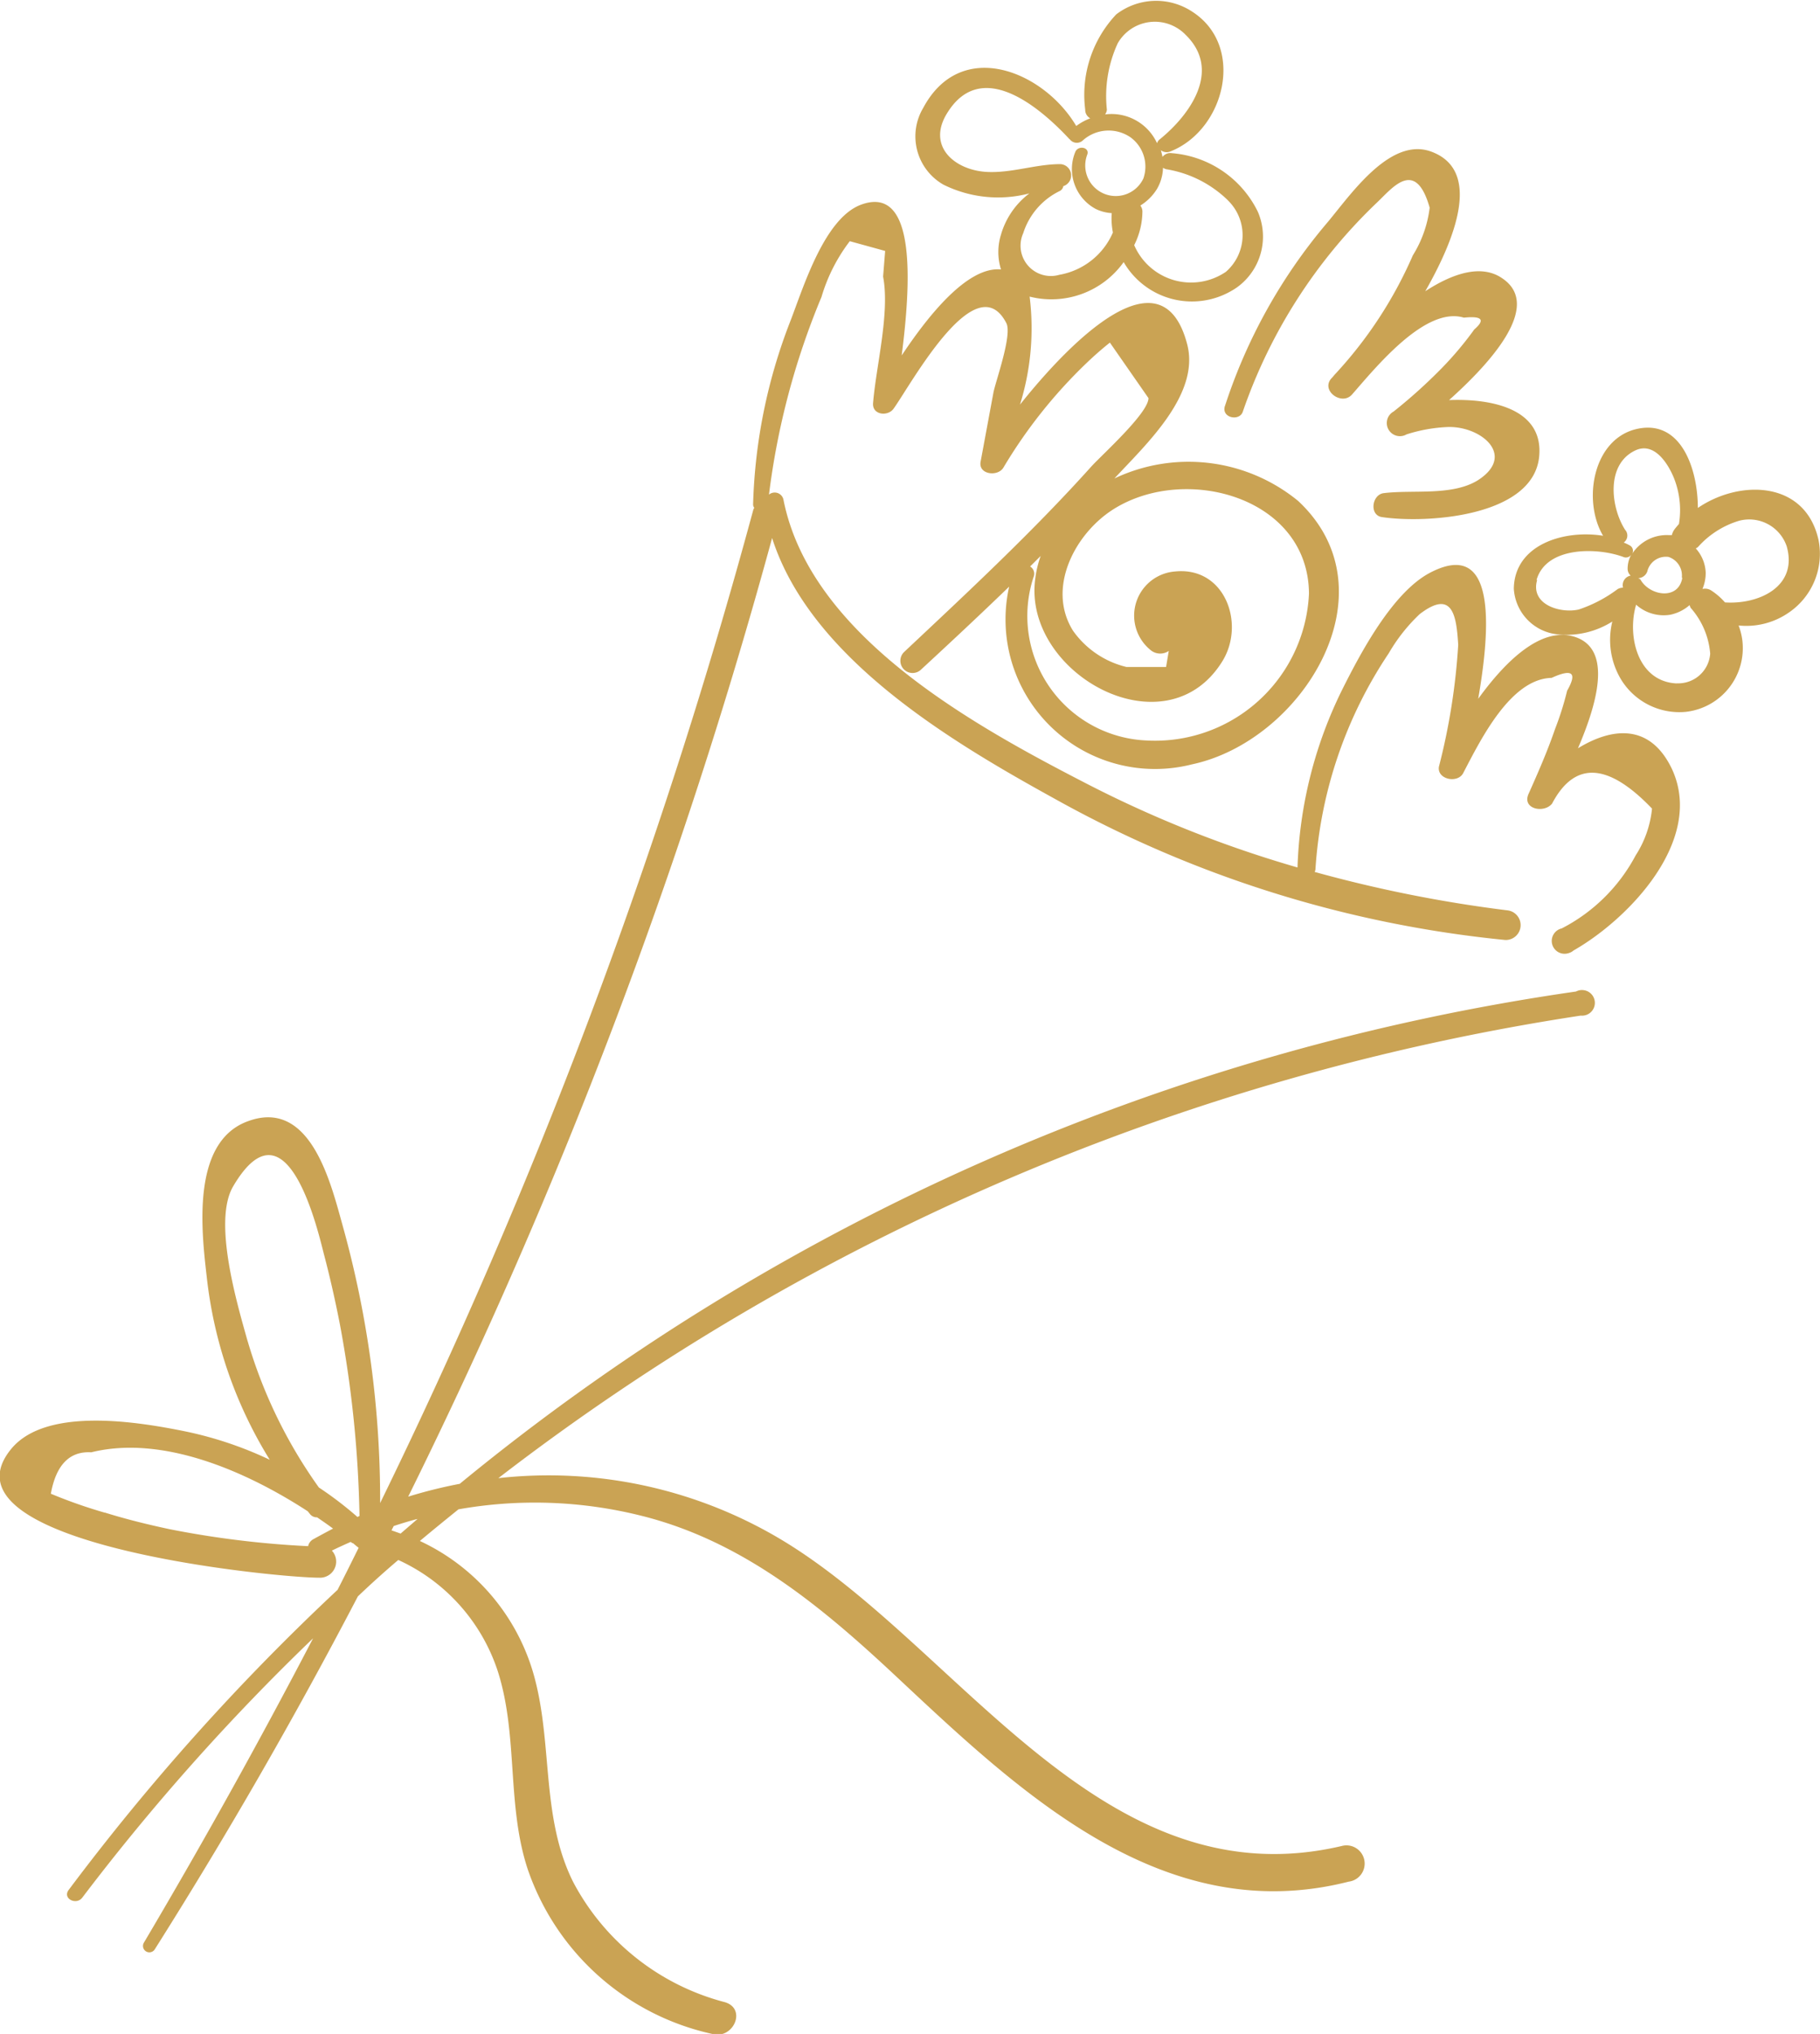 <svg xmlns="http://www.w3.org/2000/svg" width="60" height="67.031" viewBox="0 0 60 67.031">
  <defs>
    <style>
      .cls-1 {
        fill: #caa354;
        fill-rule: evenodd;
      }
    </style>
  </defs>
  <path id="Forme_4" data-name="Forme 4" class="cls-1" d="M970.021,652.629c0.623-1.452,1.153-3.261-.1-3.67-1.115-.363-2.3.811-3.189,2.04,0.4-2.306.623-5.31-1.586-4.156-1.234.646-2.282,2.631-2.871,3.8a14.221,14.221,0,0,0-1.5,5.914,38.337,38.337,0,0,1-6.848-2.708c-3.778-1.943-9.211-4.9-10.1-9.419a0.295,0.295,0,0,0-.476-0.161,24.8,24.8,0,0,1,1.731-6.513,5.658,5.658,0,0,1,.933-1.838l1.166,0.321-0.068.846c0.229,1.191-.233,2.956-0.331,4.173-0.029.388,0.488,0.447,0.679,0.177,0.6-.845,2.719-4.748,3.715-2.817,0.2,0.385-.348,1.9-0.425,2.285l-0.424,2.285c-0.076.422,0.564,0.5,0.751,0.194a16.315,16.315,0,0,1,2.727-3.434c0.25-.24.513-0.473,0.785-0.688l1.272,1.829c0,0.5-1.57,1.9-1.9,2.272-1.934,2.15-4.058,4.123-6.161,6.1a0.4,0.4,0,1,0,.568.57c0.975-.9,1.947-1.808,2.9-2.729a4.929,4.929,0,0,0,6.018,5.859c3.643-.769,6.709-5.694,3.511-8.681a5.7,5.7,0,0,0-6.06-.742c1.06-1.141,2.829-2.776,2.4-4.423-0.814-3.122-3.778-.186-5.512,1.989a8.481,8.481,0,0,0,.318-3.56,2.927,2.927,0,0,0,3.1-1.137,2.6,2.6,0,0,0,3.535.958,2.354,2.354,0,0,0,.218-0.138,2.062,2.062,0,0,0,.67-2.48,3.457,3.457,0,0,0-2.837-1.93,0.323,0.323,0,0,0-.306.123,1.814,1.814,0,0,0-.055-0.22,0.319,0.319,0,0,0,.3.046c1.811-.7,2.51-3.476.73-4.616a2.16,2.16,0,0,0-2.5.093,3.862,3.862,0,0,0-1.023,3.137,0.318,0.318,0,0,0,.166.288,1.956,1.956,0,0,0-.462.253c-1.064-1.8-3.791-2.935-5.042-.6a1.833,1.833,0,0,0,.639,2.519l0.026,0.015a4.052,4.052,0,0,0,2.833.287A2.61,2.61,0,0,0,951,635.7a1.925,1.925,0,0,0,0,1.149c-1.107-.106-2.4,1.521-3.274,2.834,0.28-2.192.547-5.685-1.357-4.962-1.213.468-1.9,2.774-2.32,3.848a17.941,17.941,0,0,0-1.221,6.006,0.185,0.185,0,0,0,.039.131,0.214,0.214,0,0,0-.035.071,183.861,183.861,0,0,1-12.3,32.727,33.7,33.7,0,0,0-1.23-9.124c-0.386-1.376-1.048-4.223-3.121-3.463-1.891.676-1.536,3.645-1.365,5.136a14.425,14.425,0,0,0,2.077,6.024,12.307,12.307,0,0,0-2.841-.947c-1.493-.3-4.516-0.807-5.674.579-2.612,3.151,8.7,4.254,10.139,4.254a0.532,0.532,0,0,0,.424-0.892c0.2-.1.424-0.2,0.62-0.287a0.242,0.242,0,0,0,.088.05c0.056,0.051.119,0.1,0.174,0.144-0.229.461-.458,0.925-0.695,1.386a75.583,75.583,0,0,0-8.863,9.888c-0.216.283,0.25,0.519,0.449,0.253a73.432,73.432,0,0,1,7.608-8.545q-2.641,5.068-5.581,10.036a0.21,0.21,0,0,0,.366.207h0q3.582-5.668,6.691-11.624,0.645-.616,1.332-1.2a6.123,6.123,0,0,1,3.291,3.7c0.665,2.113.279,4.389,0.979,6.5a8.313,8.313,0,0,0,6.119,5.428c0.674,0.148,1.1-.845.373-1.056a7.909,7.909,0,0,1-5-3.966c-1.03-2.074-.687-4.4-1.233-6.585a6.947,6.947,0,0,0-3.817-4.647c0.424-.355.848-0.7,1.273-1.043a14.437,14.437,0,0,1,6.025.211c3.393,0.845,6,3.041,8.481,5.368,4.059,3.8,8.757,8.238,14.842,6.691a0.6,0.6,0,1,0-.233-1.174c-7.85,1.838-12.5-6.391-18.277-9.977a14.941,14.941,0,0,0-9.524-2.146,77.57,77.57,0,0,1,35.684-15.244,0.422,0.422,0,1,0,.082-0.84,0.418,0.418,0,0,0-.238.046,74.678,74.678,0,0,0-36.8,16.224,15.978,15.978,0,0,0-1.7.423A175.2,175.2,0,0,0,943.454,645.7c1.272,3.979,5.936,6.729,9.329,8.6a38.179,38.179,0,0,0,14.842,4.647,0.49,0.49,0,0,0,.076-0.976,44.115,44.115,0,0,1-6.361-1.267,0.259,0.259,0,0,0,.026-0.08,14.433,14.433,0,0,1,2.417-7.126,5.71,5.71,0,0,1,1.017-1.288c1.1-.845,1.214.071,1.273,1.009a21.222,21.222,0,0,1-.636,4.017c-0.068.422,0.619,0.561,0.8,0.211,0.569-1.085,1.552-3.105,2.914-3.138,0.684-.312.854-0.173,0.513,0.422a10.01,10.01,0,0,1-.4,1.267c-0.25.73-.56,1.436-0.873,2.137-0.221.5,0.513,0.647,0.776,0.318q1.115-2.114,3.295.164a3.466,3.466,0,0,1-.539,1.542,5.72,5.72,0,0,1-2.438,2.407,0.423,0.423,0,1,0,.224.815,0.416,0.416,0,0,0,.166-0.088c1.823-1.039,4.329-3.641,3.244-5.981C972.391,651.785,971.124,651.954,970.021,652.629Zm-8.868-5.1a5.079,5.079,0,0,1-5.338,4.844,4.108,4.108,0,0,1-3.74-5.393,0.278,0.278,0,0,0-.115-0.342l0.348-.347a3.446,3.446,0,0,0-.174.714c-0.462,3.135,4.287,5.795,6.165,2.754,0.764-1.237.081-3.126-1.564-2.956a1.459,1.459,0,0,0-.767,2.618,0.5,0.5,0,0,0,.563,0l-0.089.529h-1.306a3.024,3.024,0,0,1-1.76-1.192c-0.89-1.419.077-3.223,1.341-4.013C957.092,643.256,961.128,644.355,961.153,647.527Zm-2.671-12.955a1.6,1.6,0,0,1-.068,2.353,2.042,2.042,0,0,1-3.023-.879,2.5,2.5,0,0,0,.271-1.119,0.333,0.333,0,0,0-.068-0.186,1.686,1.686,0,0,0,.547-0.545,1.462,1.462,0,0,0,.2-0.7,0.354,0.354,0,0,0,.1.047A3.775,3.775,0,0,1,958.482,634.572Zm-3.991-2.987a4.158,4.158,0,0,1,.357-2.191,1.409,1.409,0,0,1,1.92-.526,1.374,1.374,0,0,1,.315.243c1.2,1.166.157,2.632-.848,3.447a0.243,0.243,0,0,0-.09.13,1.652,1.652,0,0,0-1.713-.95A0.338,0.338,0,0,0,954.491,631.585Zm-2.76,4.073a2.331,2.331,0,0,1,1.213-1.4,0.218,0.218,0,0,0,.11-0.156,0.372,0.372,0,0,0-.1-0.726c-0.809,0-1.607.3-2.421,0.257-1.052-.055-2-0.844-1.3-1.951,1.128-1.812,3.045-.177,4,0.845a0.122,0.122,0,0,0,.034.03,0.29,0.29,0,0,0,.4.063l0.021-.017a1.276,1.276,0,0,1,1.582-.11,1.194,1.194,0,0,1,.424,1.356,1.006,1.006,0,0,1-1.854-.777c0.1-.25-0.292-0.329-0.39-0.1a1.49,1.49,0,0,0,.671,1.88,1.389,1.389,0,0,0,.53.139,2.406,2.406,0,0,0,.038.639,2.368,2.368,0,0,1-1.764,1.393A1,1,0,0,1,951.731,635.658Zm-25.57,36.5c-0.357-1.267-1.15-3.958-.471-5.1,1.794-3.041,2.819,1.6,3,2.285s0.369,1.512.517,2.277a37.931,37.931,0,0,1,.645,6.306l-0.068.034a11.877,11.877,0,0,0-1.272-.972A16.062,16.062,0,0,1,926.161,672.156Zm-4.707,5.66a16.426,16.426,0,0,1-1.778-.624c0.174-.955.62-1.407,1.332-1.365,2.3-.57,5.025.57,7.137,1.943l0.081,0.1a0.283,0.283,0,0,0,.228.1c0.178,0.122.357,0.245,0.526,0.371-0.22.114-.424,0.225-0.653,0.351a0.339,0.339,0,0,0-.169.228,31.291,31.291,0,0,1-4.555-.557C922.878,678.213,922.157,678.036,921.454,677.816Zm10.312,0.207-0.559.482-0.3-.106,0.073-.143c0.259-.085.521-0.165,0.784-0.233h0Zm46.177-32.3c-0.455-1.926-2.6-1.955-3.97-1.018,0-1.267-.543-2.926-2-2.606s-1.811,2.361-1.124,3.523c-1.272-.207-2.918.279-2.943,1.74a1.609,1.609,0,0,0,1.434,1.508,2.831,2.831,0,0,0,1.814-.422,2.528,2.528,0,0,0,.3,1.93,2.253,2.253,0,0,0,2.12,1.047,2.114,2.114,0,0,0,1.868-2.337,2.149,2.149,0,0,0-.125-0.51,2.453,2.453,0,0,0,1.65-.422A2.342,2.342,0,0,0,977.943,645.723Zm-4.479,1.267c-0.119.777-1.089,0.613-1.387,0.068a0.381,0.381,0,0,0-.072-0.038,0.339,0.339,0,0,0,.3-0.216,0.63,0.63,0,0,1,.7-0.485,0.641,0.641,0,0,1,.437.7Zm-1.882-1.554c-0.476-.731-0.658-2.162.33-2.627,0.619-.291,1.073.422,1.272,0.908a2.854,2.854,0,0,1,.166,1.516c-0.051.06-.107,0.123-0.153,0.186a0.524,0.524,0,0,0-.081.182h-0.088a1.364,1.364,0,0,0-1.222.616,0.2,0.2,0,0,0-.069-0.272l0,0a1.6,1.6,0,0,0-.208-0.1,0.282,0.282,0,0,0,.063-0.4A0.061,0.061,0,0,1,971.582,645.436Zm-2.927,1.643c0.323-1.128,2.044-1.073,2.88-.752a0.209,0.209,0,0,0,.242-0.084,0.973,0.973,0,0,0-.119.469,0.3,0.3,0,0,0,.1.223,0.317,0.317,0,0,0-.257.368c0,0.01,0,.02.007,0.03a0.347,0.347,0,0,0-.186.051,4.5,4.5,0,0,1-1.273.667c-0.585.139-1.611-.148-1.374-0.972h-0.017Zm4.623,3.409c-1.3-.059-1.642-1.576-1.34-2.594a1.357,1.357,0,0,0,1.127.33,1.4,1.4,0,0,0,.636-0.317,0.48,0.48,0,0,0,.034.089,2.588,2.588,0,0,1,.645,1.512A1.055,1.055,0,0,1,973.278,650.488Zm1.586-2.674a2.2,2.2,0,0,0-.454-0.392,0.371,0.371,0,0,0-.285-0.047,1.354,1.354,0,0,0,.107-0.536,1.266,1.266,0,0,0-.327-0.8,0.489,0.489,0,0,0,.072-0.046,2.945,2.945,0,0,1,1.357-.866,1.305,1.305,0,0,1,1.569.844c0.378,1.339-.942,1.926-2.052,1.846h0.013Zm-16.48-6.471a17.842,17.842,0,0,1,3.325-5.985c0.75-.874,2.087-2.911,3.478-2.395,1.6,0.591.894,2.682-.2,4.6,0.92-.6,1.862-0.9,2.544-0.422,1.328,0.9-.4,2.793-1.76,4.009,1.455-.055,3.134.308,2.969,1.88-0.216,1.981-3.757,2.192-5.182,1.976-0.424-.063-0.331-0.743.06-0.789,0.966-.119,2.251.1,3.1-0.423,1.272-.815.119-1.778-0.967-1.757a5.111,5.111,0,0,0-1.382.244,0.433,0.433,0,1,1-.424-0.755,17.229,17.229,0,0,0,1.594-1.437,11.186,11.186,0,0,0,1.064-1.267q0.555-.481-0.343-0.388c-1.272-.385-2.9,1.635-3.689,2.534-0.335.376-1.027-.122-0.687-0.524,0.038-.038.076-0.084,0.114-0.13a13.881,13.881,0,0,0,2.579-3.933,3.844,3.844,0,0,0,.555-1.572c-0.47-1.655-1.238-.637-1.738-0.168a17.3,17.3,0,0,0-4.423,6.893C958.86,641.867,958.249,641.74,958.384,641.343Z" transform="translate(-918 -627.969)"/>
</svg>
